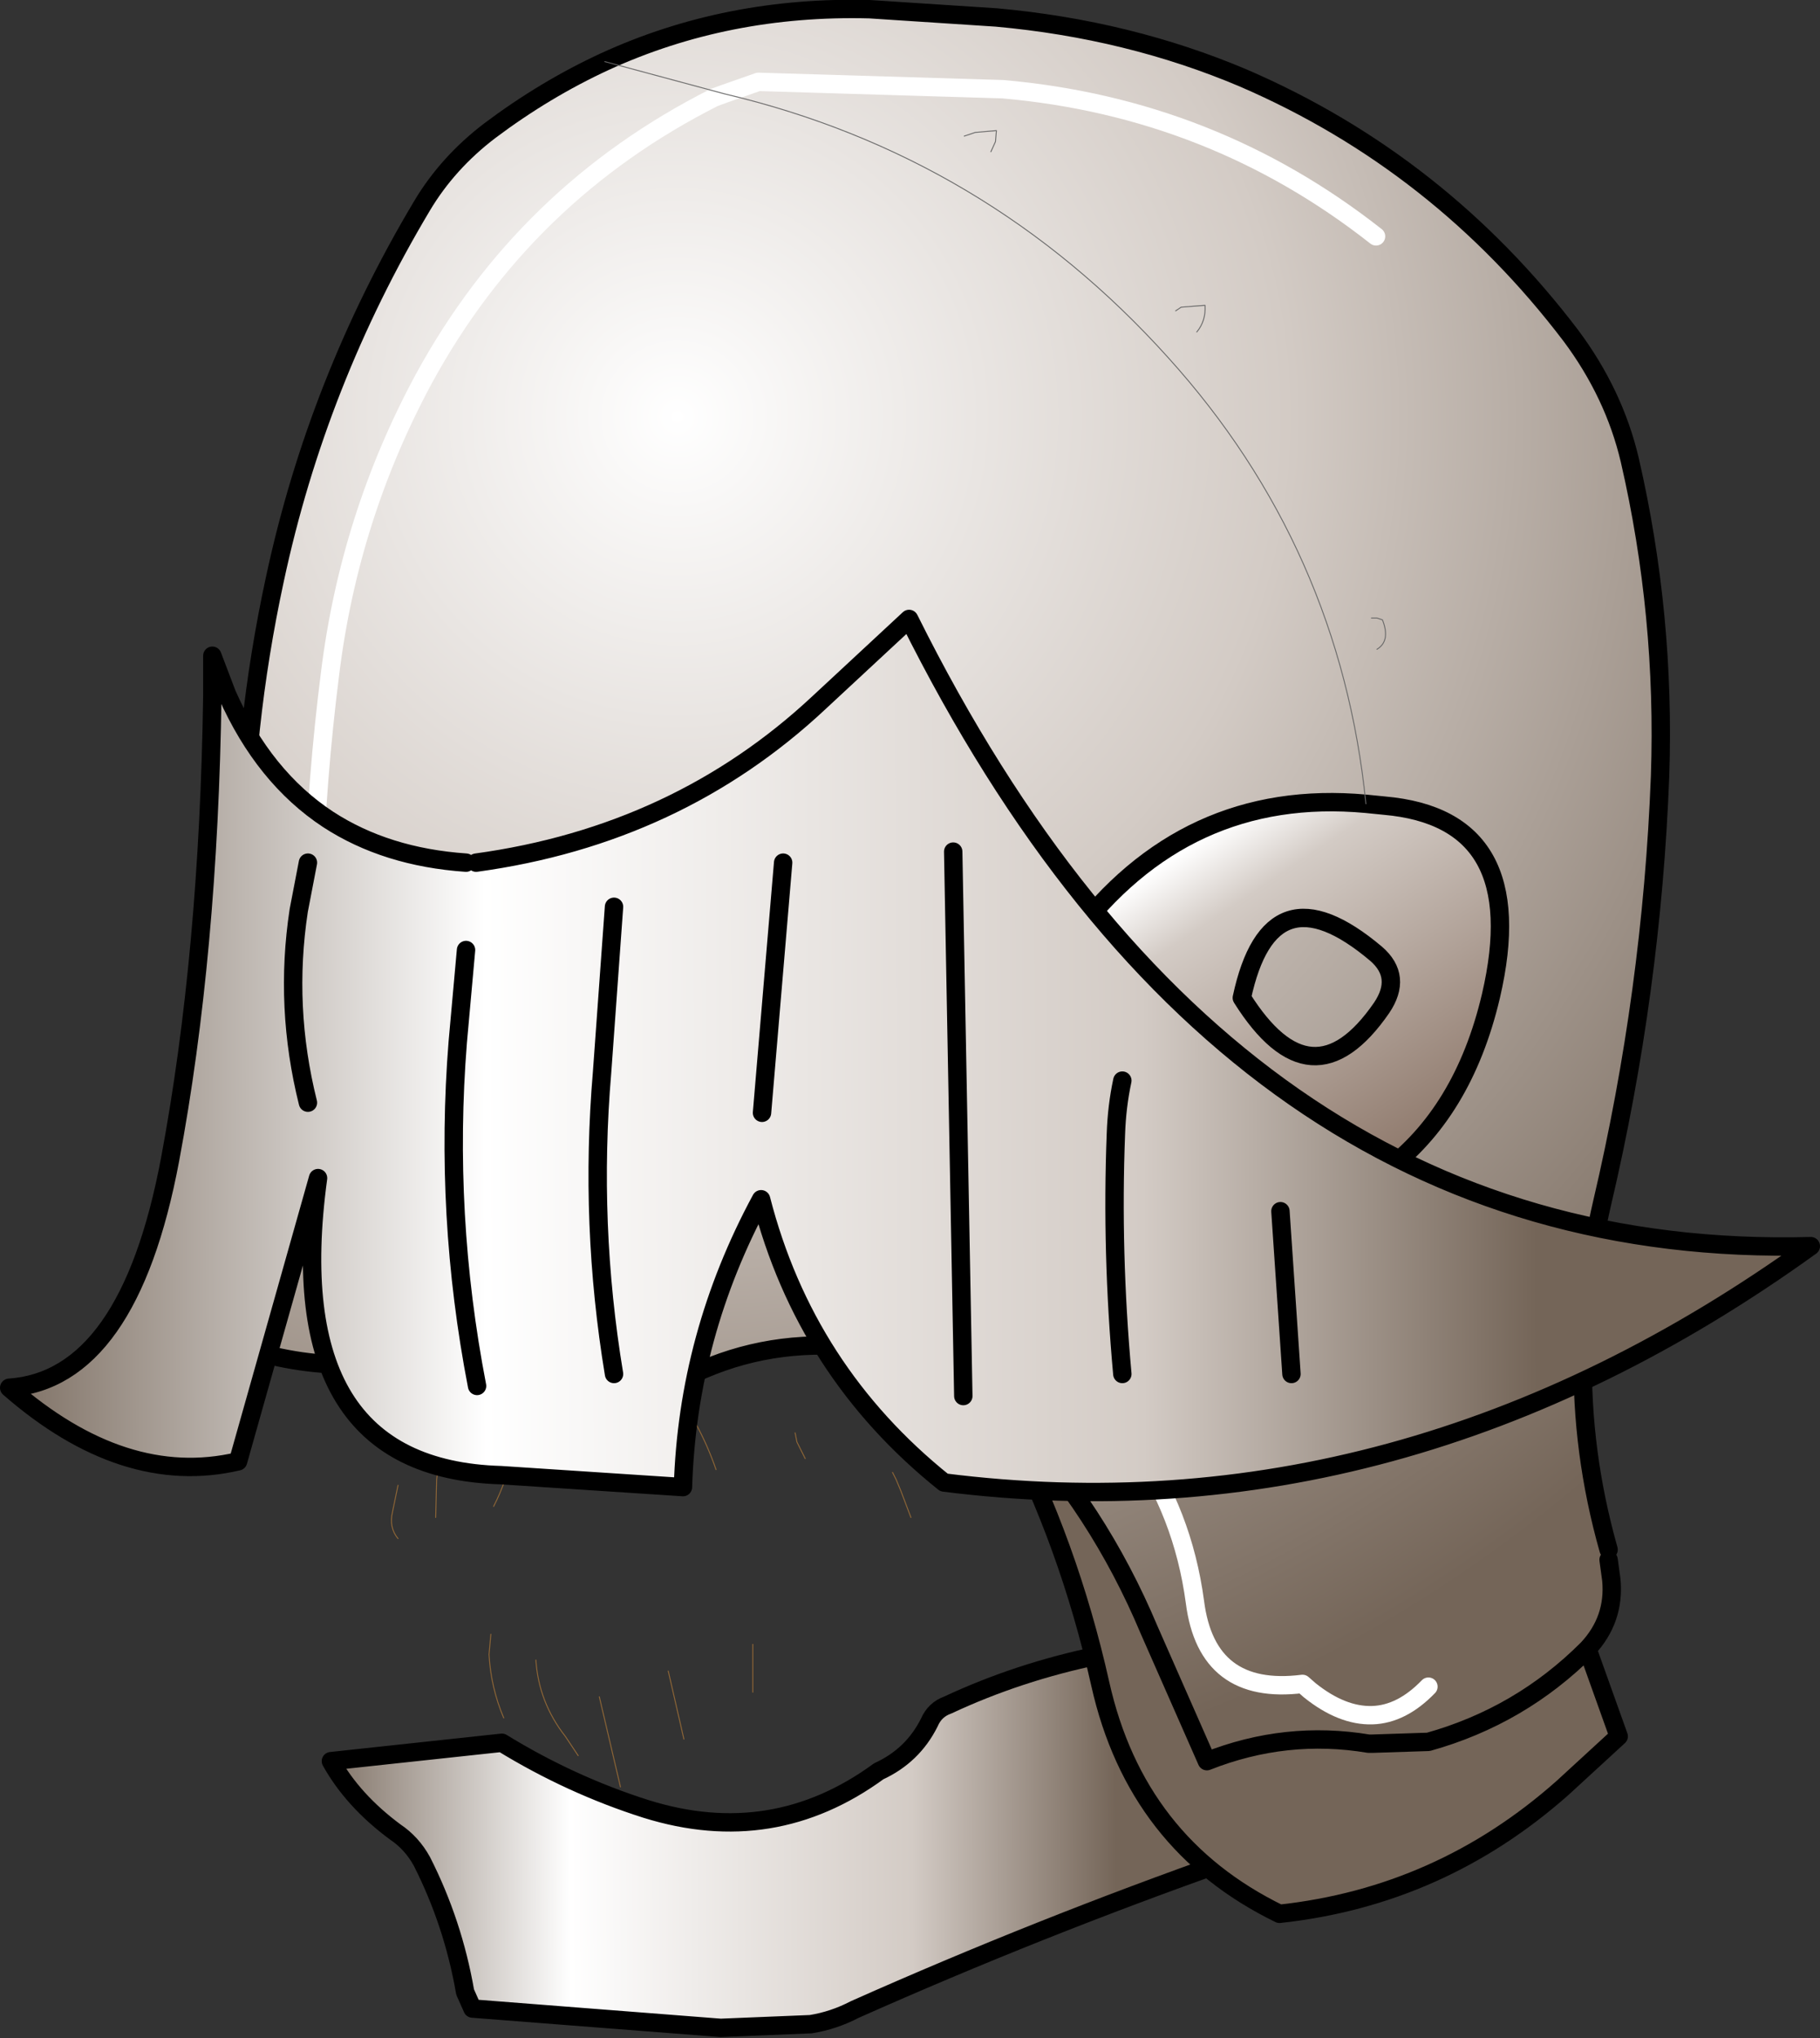 <?xml version="1.0" encoding="UTF-8" standalone="no"?>
<svg xmlns:xlink="http://www.w3.org/1999/xlink" height="110.8px" width="99.0px" xmlns="http://www.w3.org/2000/svg">
  <rect width="100%" height="100%" fill="#333333" stroke="none"/>
  <g transform="matrix(1.0, 0.0, 0.0, 1.0, 48.4, 41.65)">
    <path d="M0.15 38.4 L0.35 38.8 0.6 39.4 1.15 40.85 M-21.7 47.2 L-21.8 48.3 Q-21.7 50.1 -21.0 51.75 M-26.75 42.0 Q-27.25 41.4 -27.05 40.55 L-26.75 39.1 M-24.7 40.85 L-24.65 38.8 -24.45 37.1 M-21.55 40.25 Q-20.8 38.8 -20.5 37.15 L-20.1 35.95 M-10.9 35.65 L-10.55 35.75 Q-9.9 36.95 -9.45 38.25 M-5.15 36.25 L-5.05 36.75 -4.6 37.65 M-15.2 39.1 L-15.2 37.4 -15.2 36.25 M-7.45 47.75 L-7.45 48.9 -7.45 50.35 M-15.8 50.6 L-14.65 55.5 M-19.25 48.6 Q-19.1 50.9 -17.65 52.75 L-16.95 53.8 M-12.05 49.2 L-11.2 52.9" fill="none" stroke="#926836" stroke-linecap="round" stroke-linejoin="round" stroke-width="0.05"/>
    <path d="M11.35 48.35 Q20.8 46.2 27.05 39.15 30.8 45.25 31.95 52.35 32.15 53.75 31.2 54.95 28.25 58.55 23.6 58.6 20.7 58.65 18.45 59.5 8.1 63.15 -1.9 67.6 -3.05 68.2 -4.3 68.4 L-9.2 68.6 -22.7 67.55 -23.1 66.65 Q-23.75 62.9 -25.45 59.55 -26.0 58.55 -26.9 57.95 -29.2 56.25 -30.4 54.1 L-21.1 53.1 Q-17.35 55.4 -13.25 56.7 -6.35 58.85 -0.6 54.65 1.25 53.8 2.15 52.0 2.45 51.3 3.15 51.05 7.0 49.25 11.35 48.35" fill="url(#gradient0)" fill-rule="evenodd" stroke="none"/>
    <path d="M11.35 48.35 Q7.0 49.25 3.15 51.05 2.45 51.3 2.15 52.0 1.25 53.8 -0.6 54.65 -6.35 58.85 -13.25 56.7 -17.35 55.4 -21.1 53.1 L-30.4 54.1 Q-29.2 56.25 -26.9 57.95 -26.0 58.55 -25.45 59.55 -23.75 62.9 -23.1 66.65 L-22.7 67.55 -9.2 68.6 -4.3 68.4 Q-3.05 68.2 -1.9 67.6 8.1 63.15 18.45 59.5 20.7 58.65 23.6 58.6 28.25 58.55 31.2 54.95 32.15 53.75 31.95 52.35 30.8 45.25 27.05 39.15 20.8 46.2 11.35 48.35 Z" fill="none" stroke="#000000" stroke-linecap="round" stroke-linejoin="round" stroke-width="1.0"/>
    <path d="M15.55 -24.75 L15.85 -24.95 17.15 -25.05 Q17.2 -24.2 16.7 -23.6 17.2 -24.2 17.15 -25.05 L15.85 -24.95 15.55 -24.75 M4.05 -34.25 L4.65 -34.45 5.8 -34.55 5.75 -33.95 5.5 -33.4 5.75 -33.95 5.8 -34.55 4.65 -34.45 4.05 -34.25 M-15.5 -38.3 Q-8.85 -41.35 -1.1 -41.15 L5.8 -40.7 Q13.0 -40.05 19.25 -37.4 29.9 -32.8 37.05 -23.4 39.4 -20.25 40.25 -16.65 42.2 -8.2 41.9 0.55 41.45 12.25 38.75 23.75 37.8 27.85 37.7 31.95 37.6 37.3 39.1 42.6 L39.1 43.15 39.25 44.25 Q39.45 46.4 37.95 48.0 34.3 51.65 29.3 53.05 L26.25 53.15 26.05 53.15 Q21.55 52.4 17.25 54.1 L14.1 46.95 Q11.35 40.4 6.6 35.4 4.25 33.05 0.9 32.35 L-2.4 31.55 Q-7.1 31.2 -11.2 33.3 -13.85 31.35 -16.85 30.8 -19.85 30.2 -22.8 31.3 -28.95 33.6 -35.1 31.65 L-35.2 23.15 -35.2 6.1 Q-35.2 -2.05 -33.45 -10.15 -31.15 -20.9 -25.45 -30.45 -24.05 -32.8 -21.75 -34.55 -18.75 -36.8 -15.5 -38.3 L-9.0 -36.55 -15.5 -38.3 M26.45 -28.8 Q17.55 -35.8 6.15 -36.8 L-7.15 -37.2 -9.0 -36.55 -7.15 -37.2 6.15 -36.8 Q17.55 -35.8 26.45 -28.8 M26.2 -8.05 L26.5 -8.05 26.8 -7.95 Q27.25 -6.8 26.5 -6.35 27.25 -6.8 26.8 -7.95 L26.5 -8.05 26.2 -8.05 M26.75 13.15 Q22.95 18.65 19.15 12.6 20.7 5.35 26.45 10.2 27.9 11.45 26.75 13.15 M15.45 25.25 Q29.7 25.25 32.7 12.5 34.95 2.85 26.9 2.15 L25.9 2.05 Q16.05 1.15 9.9 9.4 7.55 12.5 3.85 13.4 L1.35 13.8 Q7.15 20.0 14.35 24.45 L15.1 24.95 15.45 25.25 M-9.0 -36.55 Q5.25 -33.2 15.15 -22.2 24.5 -11.85 25.9 2.05 24.5 -11.85 15.15 -22.2 5.25 -33.2 -9.0 -36.55 L-9.55 -36.35 Q-19.85 -31.15 -25.35 -21.05 -29.4 -13.55 -30.45 -5.0 -31.9 6.45 -31.15 17.95 L-30.5 27.05 -31.15 17.95 Q-31.9 6.45 -30.45 -5.0 -29.4 -13.55 -25.35 -21.05 -19.85 -31.15 -9.55 -36.35 L-9.0 -36.55 M11.5 35.1 Q11.8 35.1 12.0 35.25 L13.25 36.8 Q15.95 40.6 16.6 45.45 17.25 50.55 22.45 49.9 L22.85 50.25 Q24.6 51.65 26.25 51.6 27.85 51.55 29.3 50.05 27.85 51.55 26.25 51.6 24.6 51.65 22.85 50.25 L22.45 49.9 Q17.25 50.55 16.6 45.45 15.95 40.6 13.25 36.8 L12.0 35.25 Q11.8 35.1 11.5 35.1 M27.95 21.85 Q29.95 28.95 36.95 31.85 L37.7 31.95 36.95 31.85 Q29.95 28.95 27.95 21.85 M-23.6 28.75 L-23.0 26.25 Q-20.85 16.5 -22.45 6.9 -20.85 16.5 -23.0 26.25 L-23.6 28.75" fill="url(#gradient1)" fill-rule="evenodd" stroke="none"/>
    <path d="M6.6 35.4 Q11.35 40.4 14.1 46.95 L17.25 54.1 Q21.55 52.4 26.05 53.15 L26.25 53.15 29.3 53.05 Q34.3 51.65 37.95 48.0 L39.65 52.75 36.6 55.55 Q29.95 61.45 21.2 62.4 13.4 58.6 11.45 49.9 9.75 42.3 6.3 35.65 L6.6 35.4" fill="url(#gradient2)" fill-rule="evenodd" stroke="none"/>
    <path d="M26.75 13.15 Q27.9 11.45 26.45 10.2 20.7 5.35 19.15 12.6 22.95 18.65 26.75 13.15 M25.9 2.05 L26.9 2.15 Q34.95 2.85 32.7 12.5 29.7 25.25 15.45 25.25 L15.1 24.95 14.35 24.45 Q7.15 20.0 1.35 13.8 L3.85 13.4 Q7.55 12.5 9.9 9.4 16.05 1.15 25.9 2.05" fill="url(#gradient3)" fill-rule="evenodd" stroke="none"/>
    <path d="M-9.0 -36.55 L-7.15 -37.2 6.15 -36.8 Q17.55 -35.8 26.45 -28.8 M-9.0 -36.55 L-9.55 -36.35 Q-19.85 -31.15 -25.35 -21.05 -29.4 -13.55 -30.45 -5.0 -31.9 6.45 -31.15 17.95 L-30.5 27.05 M29.3 50.05 Q27.85 51.55 26.25 51.6 24.6 51.65 22.85 50.25 L22.45 49.9 Q17.25 50.55 16.6 45.45 15.95 40.6 13.25 36.8 L12.0 35.25 Q11.8 35.1 11.5 35.1 M-22.45 6.9 Q-20.85 16.5 -23.0 26.25 L-23.6 28.75" fill="none" stroke="#ffffff" stroke-linecap="round" stroke-linejoin="round" stroke-width="1.0"/>
    <path d="M37.7 31.95 Q37.8 27.85 38.75 23.75 41.45 12.25 41.9 0.55 42.2 -8.2 40.25 -16.65 39.4 -20.25 37.05 -23.4 29.9 -32.8 19.25 -37.4 13.0 -40.05 5.8 -40.7 L-1.1 -41.15 Q-8.85 -41.35 -15.5 -38.3 -18.75 -36.8 -21.75 -34.55 -24.05 -32.8 -25.45 -30.45 -31.15 -20.9 -33.45 -10.15 -35.2 -2.05 -35.2 6.1 L-35.2 23.15 -35.1 31.65 Q-28.95 33.6 -22.8 31.3 -19.85 30.2 -16.85 30.8 -13.85 31.35 -11.2 33.3 -7.1 31.2 -2.4 31.55 L0.9 32.35 Q4.25 33.05 6.6 35.4 11.35 40.4 14.1 46.95 L17.25 54.1 Q21.55 52.4 26.05 53.15 L26.25 53.15 29.3 53.05 Q34.3 51.65 37.95 48.0 39.45 46.4 39.25 44.25 L39.1 43.15 M39.1 42.6 Q37.6 37.3 37.7 31.95 M6.3 35.65 Q9.75 42.3 11.45 49.9 13.4 58.6 21.2 62.4 29.95 61.45 36.6 55.55 L39.65 52.75 37.95 48.0" fill="none" stroke="#000000" stroke-linecap="round" stroke-linejoin="round" stroke-width="1.0"/>
    <path d="M26.75 13.15 Q22.95 18.65 19.15 12.6 20.7 5.35 26.45 10.2 27.9 11.45 26.75 13.15 M25.9 2.05 L26.9 2.15 Q34.95 2.85 32.7 12.5 29.7 25.25 15.45 25.25 M15.1 24.95 L14.35 24.45 Q7.15 20.0 1.35 13.8 L3.85 13.4 Q7.55 12.5 9.9 9.4 16.05 1.15 25.9 2.05" fill="none" stroke="#000000" stroke-linecap="round" stroke-linejoin="round" stroke-width="1.0"/>
    <path d="M5.5 -33.4 L5.75 -33.95 5.8 -34.55 4.65 -34.45 4.05 -34.25 M16.7 -23.6 Q17.2 -24.2 17.15 -25.05 L15.85 -24.95 15.55 -24.75 M-15.5 -38.3 L-9.0 -36.55 M26.5 -6.35 Q27.25 -6.8 26.8 -7.95 L26.5 -8.05 26.2 -8.05 M25.9 2.05 Q24.5 -11.85 15.15 -22.2 5.25 -33.2 -9.0 -36.55 M37.7 31.95 L36.95 31.85 Q29.95 28.95 27.95 21.85 M37.7 31.95 L38.55 31.9" fill="none" stroke="#666666" stroke-linecap="round" stroke-linejoin="round" stroke-width="0.05"/>
    <path d="M-36.85 -3.85 L-36.05 -3.9 Q-34.05 0.6 -30.55 2.9 -27.4 4.95 -23.05 5.25 L-22.5 5.25 Q-11.55 3.75 -3.85 -3.45 L1.05 -8.0 Q18.45 26.95 50.1 26.1 27.9 42.1 2.95 38.95 -4.6 32.9 -7.0 23.55 -11.0 30.95 -11.25 39.2 L-21.15 38.55 Q-33.25 38.2 -31.1 22.4 L-35.45 37.8 Q-41.65 39.25 -47.9 33.8 -41.4 33.35 -39.15 21.4 -37.05 10.2 -36.85 -3.85 M12.65 17.1 Q12.35 18.5 12.3 20.0 12.05 26.45 12.65 33.05 12.05 26.45 12.3 20.0 12.35 18.5 12.65 17.1 M3.45 4.65 L4.0 34.25 3.45 4.65 M21.25 24.2 L21.85 33.05 21.25 24.2 M-31.65 5.25 L-32.15 7.85 Q-32.95 13.1 -31.65 18.3 -32.95 13.1 -32.15 7.85 L-31.65 5.25 M-23.05 10.0 L-23.5 15.0 Q-24.25 24.4 -22.45 33.7 -24.25 24.4 -23.5 15.0 L-23.05 10.0 M-15.0 7.65 L-15.65 16.65 Q-16.35 24.9 -15.0 33.05 -16.35 24.9 -15.65 16.65 L-15.0 7.65 M-5.8 5.25 L-6.95 18.85 -5.8 5.25" fill="url(#gradient4)" fill-rule="evenodd" stroke="none"/>
    <path d="M-36.05 -3.9 L-36.85 -6.0 -36.85 -3.85 M-36.05 -3.9 Q-34.05 0.6 -30.55 2.9 -27.4 4.95 -23.05 5.25 M-22.5 5.25 Q-11.55 3.75 -3.85 -3.45 L1.05 -8.0 Q18.45 26.95 50.1 26.1 27.9 42.1 2.95 38.95 -4.6 32.9 -7.0 23.55 -11.0 30.95 -11.25 39.2 L-21.15 38.55 Q-33.25 38.2 -31.1 22.4 L-35.45 37.8 Q-41.65 39.25 -47.9 33.8 -41.4 33.35 -39.15 21.4 -37.05 10.2 -36.85 -3.85 M-6.95 18.85 L-5.8 5.25 M-15.0 33.05 Q-16.35 24.9 -15.65 16.65 L-15.0 7.65 M-22.45 33.7 Q-24.25 24.4 -23.5 15.0 L-23.05 10.0 M-31.65 18.3 Q-32.95 13.1 -32.15 7.85 L-31.65 5.25 M21.85 33.05 L21.25 24.2 M4.0 34.25 L3.45 4.65 M12.65 33.05 Q12.05 26.45 12.3 20.0 12.35 18.5 12.65 17.1" fill="none" stroke="#000000" stroke-linecap="round" stroke-linejoin="round" stroke-width="1.0"/>
  </g>
  <defs>
    <linearGradient gradientTransform="matrix(0.027, -1.0E-4, 1.0E-4, 0.029, -9.95, 18.3)" gradientUnits="userSpaceOnUse" id="gradient0" spreadMethod="pad" x1="-819.2" x2="819.2">
      <stop offset="0.0" stop-color="#746558"/>
      <stop offset="0.329" stop-color="#ffffff"/>
      <stop offset="0.749" stop-color="#d3cbc5"/>
      <stop offset="1.0" stop-color="#746558"/>
    </linearGradient>
    <radialGradient cx="0" cy="0" gradientTransform="matrix(0.093, 0.0, 0.0, 0.093, -11.55, -19.0)" gradientUnits="userSpaceOnUse" id="gradient1" r="819.2" spreadMethod="pad">
      <stop offset="0.0" stop-color="#ffffff"/>
      <stop offset="0.435" stop-color="#d3cbc5"/>
      <stop offset="1.0" stop-color="#746558"/>
    </radialGradient>
    <linearGradient gradientTransform="matrix(0.066, 0.0, 0.0, 0.032, 190.45, 75.35)" gradientUnits="userSpaceOnUse" id="gradient2" spreadMethod="pad" x1="-819.2" x2="819.2">
      <stop offset="0.0" stop-color="#746558"/>
      <stop offset="0.329" stop-color="#ffffff"/>
      <stop offset="0.749" stop-color="#d3cbc5"/>
      <stop offset="1.0" stop-color="#746558"/>
    </linearGradient>
    <linearGradient gradientTransform="matrix(0.007, 0.01, -0.012, 0.008, 17.6, 15.55)" gradientUnits="userSpaceOnUse" id="gradient3" spreadMethod="pad" x1="-819.2" x2="819.2">
      <stop offset="0.0" stop-color="#ffffff"/>
      <stop offset="0.2" stop-color="#d3cbc5"/>
      <stop offset="1.0" stop-color="#917c6f"/>
    </linearGradient>
    <linearGradient gradientTransform="matrix(0.052, -2.0E-4, 1.0E-4, 0.029, -7.45, 17.7)" gradientUnits="userSpaceOnUse" id="gradient4" spreadMethod="pad" x1="-819.2" x2="819.2">
      <stop offset="0.0" stop-color="#746558"/>
      <stop offset="0.329" stop-color="#ffffff"/>
      <stop offset="0.749" stop-color="#d3cbc5"/>
      <stop offset="1.0" stop-color="#746558"/>
    </linearGradient>
  </defs>
</svg>
